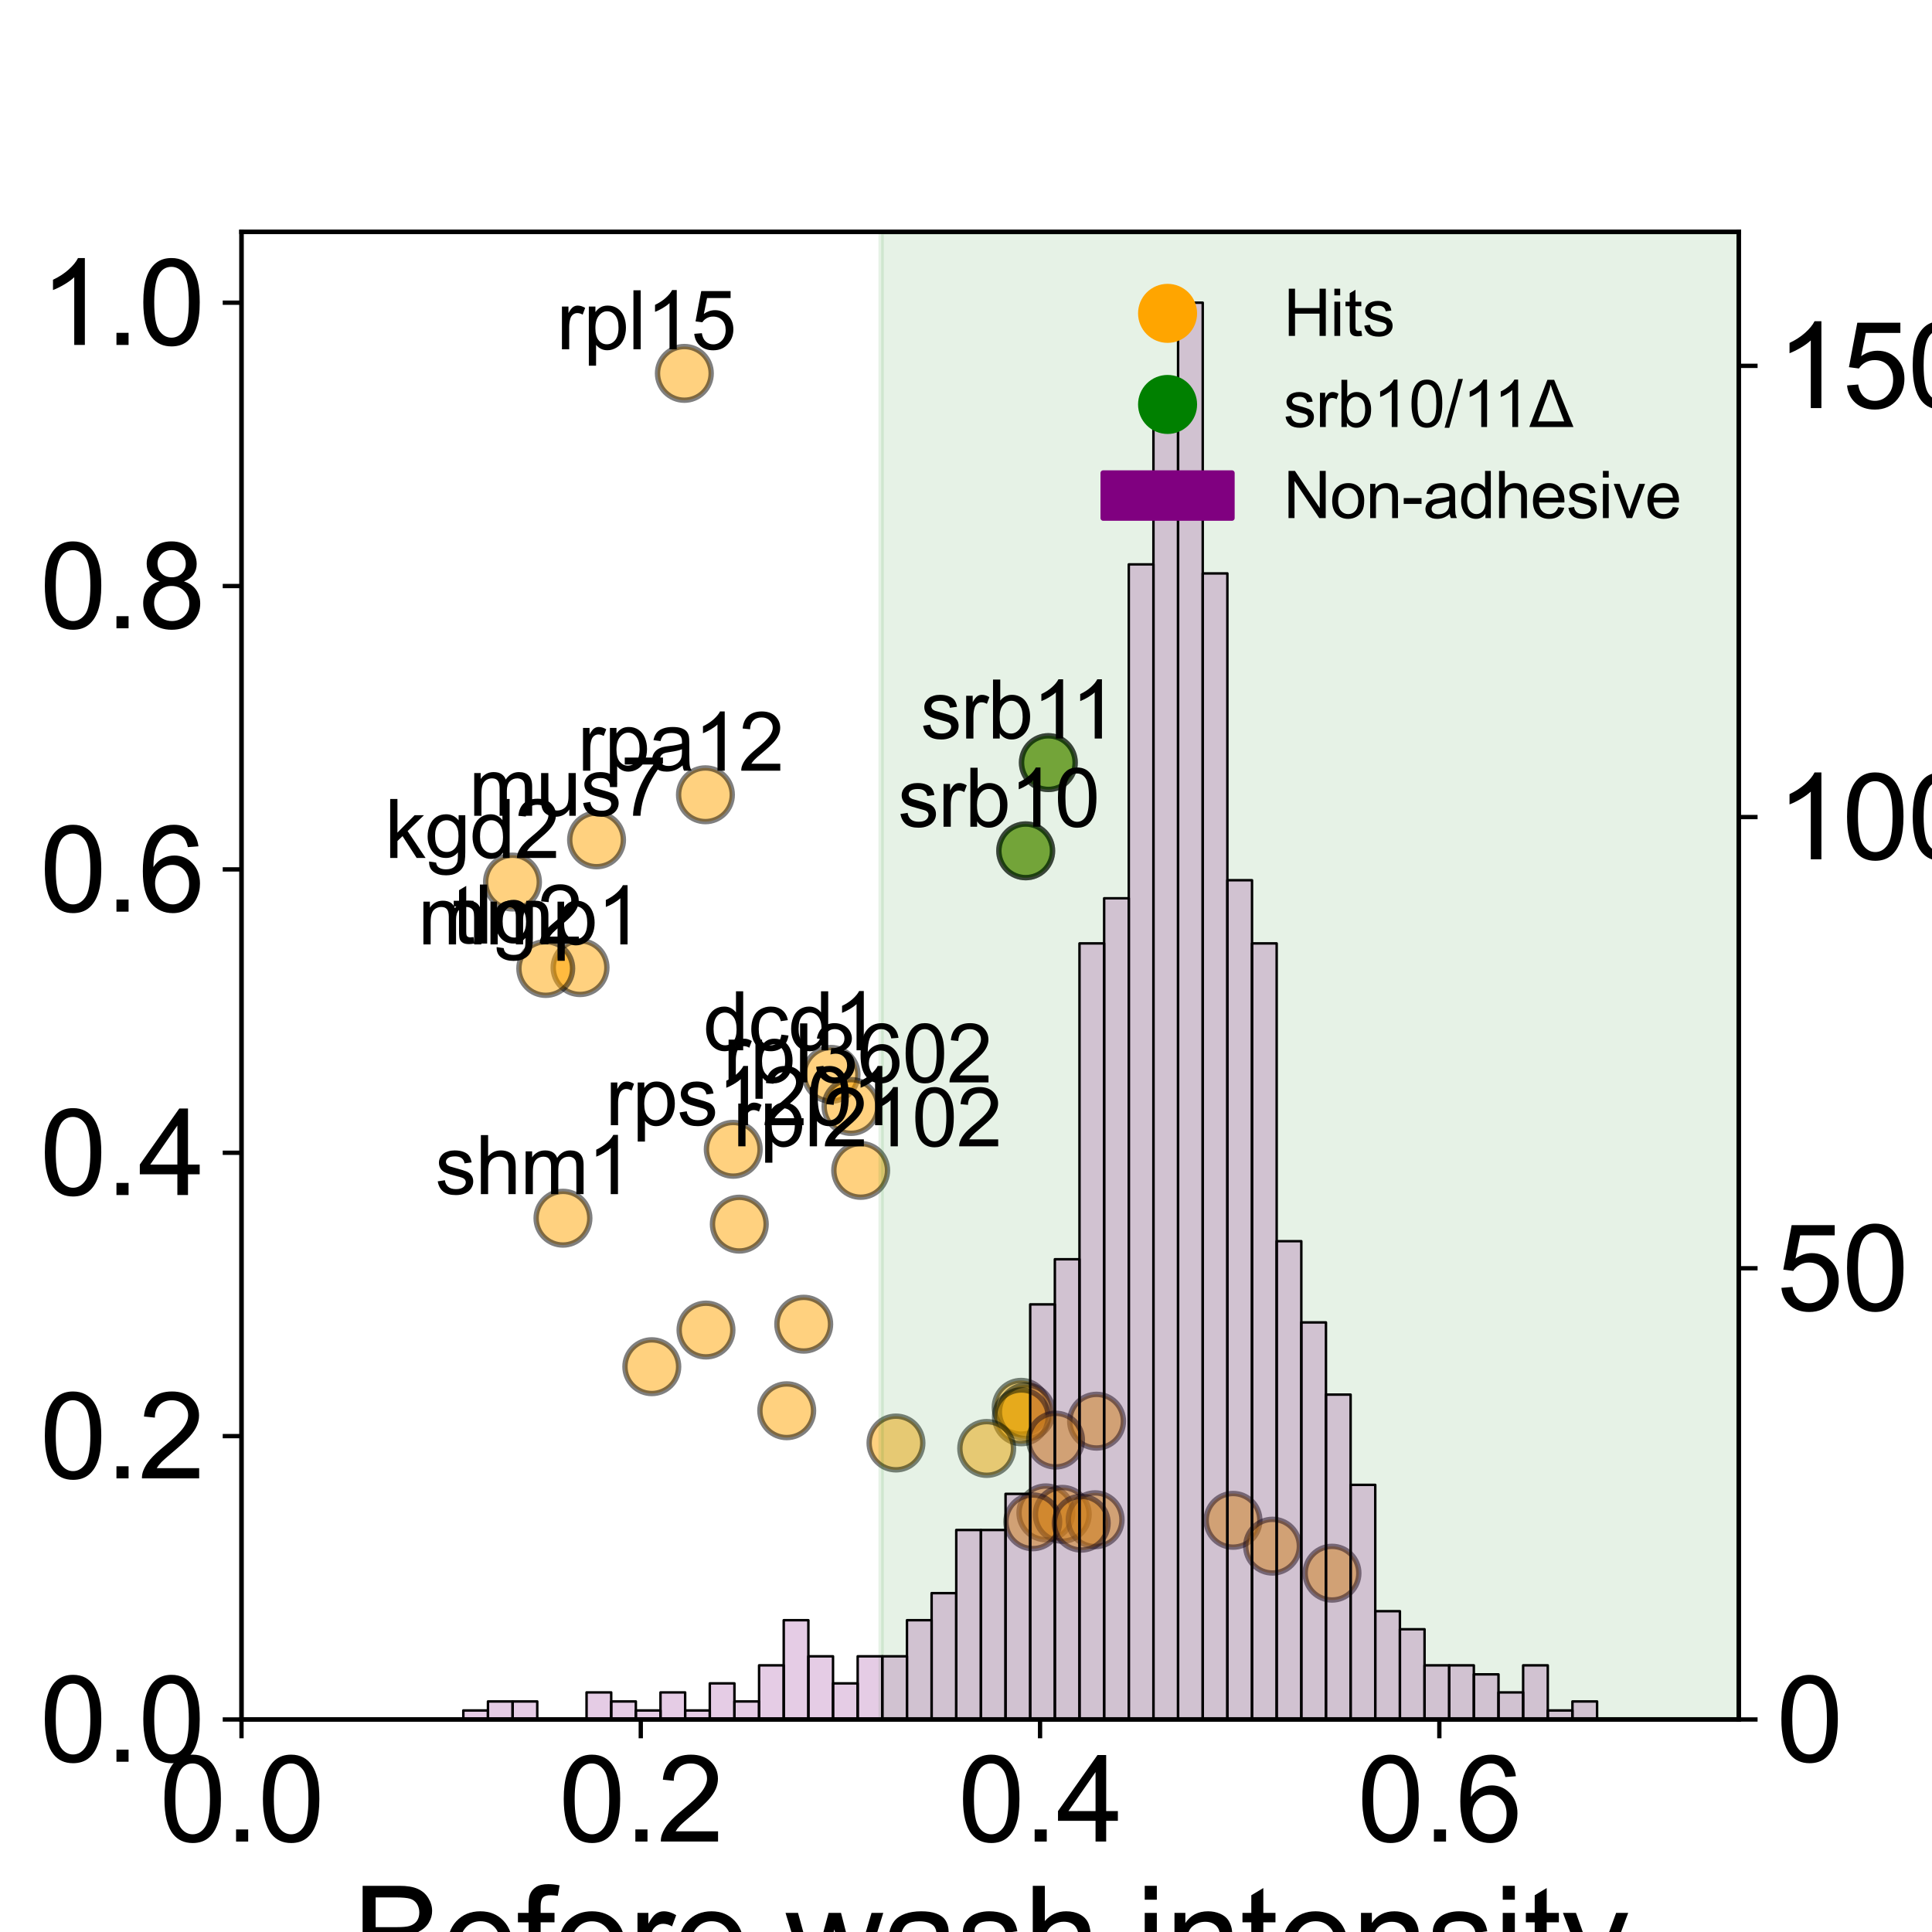 <?xml version="1.0" encoding="utf-8" standalone="no"?>
<!DOCTYPE svg PUBLIC "-//W3C//DTD SVG 1.1//EN"
  "http://www.w3.org/Graphics/SVG/1.1/DTD/svg11.dtd">
<svg xmlns:xlink="http://www.w3.org/1999/xlink" width="360pt" height="360pt" viewBox="0 0 360 360" xmlns="http://www.w3.org/2000/svg" version="1.1">
 <defs>
  <style type="text/css">*{stroke-linejoin: round; stroke-linecap: butt}</style>
 </defs>
 <g id="figure_1">
  <g id="patch_1">
   <path d="M 0 360 
L 360 360 
L 360 0 
L 0 0 
z
" style="fill: #ffffff"/>
  </g>
  <g id="axes_1">
   <g id="patch_2">
    <path d="M 45 320.4 
L 324 320.4 
L 324 43.2 
L 45 43.2 
z
" style="fill: #ffffff"/>
   </g>
   <g id="PathCollection_1">
    <defs>
     <path id="m31c34f9144" d="M 0 5 
C 1.326 5 2.598 4.473 3.536 3.536 
C 4.473 2.598 5 1.326 5 0 
C 5 -1.326 4.473 -2.598 3.536 -3.536 
C 2.598 -4.473 1.326 -5 0 -5 
C -1.326 -5 -2.598 -4.473 -3.536 -3.536 
C -4.473 -2.598 -5 -1.326 -5 0 
C -5 1.326 -4.473 2.598 -3.536 3.536 
C -2.598 4.473 -1.326 5 0 5 
z
" style="stroke: #000000; stroke-opacity: 0.5"/>
    </defs>
    <g clip-path="url(#p4da347af76)">
     <use xlink:href="#m31c34f9144" x="127.52" y="69.574" style="fill: #ffa500; fill-opacity: 0.5; stroke: #000000; stroke-opacity: 0.5"/>
     <use xlink:href="#m31c34f9144" x="131.446" y="148.094" style="fill: #ffa500; fill-opacity: 0.5; stroke: #000000; stroke-opacity: 0.5"/>
     <use xlink:href="#m31c34f9144" x="111.159" y="156.499" style="fill: #ffa500; fill-opacity: 0.5; stroke: #000000; stroke-opacity: 0.5"/>
     <use xlink:href="#m31c34f9144" x="95.494" y="164.359" style="fill: #ffa500; fill-opacity: 0.5; stroke: #000000; stroke-opacity: 0.5"/>
     <use xlink:href="#m31c34f9144" x="108.083" y="180.304" style="fill: #ffa500; fill-opacity: 0.5; stroke: #000000; stroke-opacity: 0.5"/>
     <use xlink:href="#m31c34f9144" x="101.692" y="180.464" style="fill: #ffa500; fill-opacity: 0.5; stroke: #000000; stroke-opacity: 0.5"/>
     <use xlink:href="#m31c34f9144" x="154.857" y="200.193" style="fill: #ffa500; fill-opacity: 0.5; stroke: #000000; stroke-opacity: 0.5"/>
     <use xlink:href="#m31c34f9144" x="158.569" y="206.176" style="fill: #ffa500; fill-opacity: 0.5; stroke: #000000; stroke-opacity: 0.5"/>
     <use xlink:href="#m31c34f9144" x="136.63" y="214.155" style="fill: #ffa500; fill-opacity: 0.5; stroke: #000000; stroke-opacity: 0.5"/>
     <use xlink:href="#m31c34f9144" x="160.374" y="218.086" style="fill: #ffa500; fill-opacity: 0.5; stroke: #000000; stroke-opacity: 0.5"/>
     <use xlink:href="#m31c34f9144" x="104.899" y="226.994" style="fill: #ffa500; fill-opacity: 0.5; stroke: #000000; stroke-opacity: 0.5"/>
     <use xlink:href="#m31c34f9144" x="137.759" y="228.103" style="fill: #ffa500; fill-opacity: 0.5; stroke: #000000; stroke-opacity: 0.5"/>
     <use xlink:href="#m31c34f9144" x="149.761" y="246.745" style="fill: #ffa500; fill-opacity: 0.5; stroke: #000000; stroke-opacity: 0.5"/>
     <use xlink:href="#m31c34f9144" x="131.551" y="247.835" style="fill: #ffa500; fill-opacity: 0.5; stroke: #000000; stroke-opacity: 0.5"/>
     <use xlink:href="#m31c34f9144" x="121.453" y="254.664" style="fill: #ffa500; fill-opacity: 0.5; stroke: #000000; stroke-opacity: 0.5"/>
     <use xlink:href="#m31c34f9144" x="190.278" y="262.231" style="fill: #ffa500; fill-opacity: 0.5; stroke: #000000; stroke-opacity: 0.5"/>
     <use xlink:href="#m31c34f9144" x="146.594" y="262.871" style="fill: #ffa500; fill-opacity: 0.5; stroke: #000000; stroke-opacity: 0.5"/>
     <use xlink:href="#m31c34f9144" x="191.227" y="263.082" style="fill: #ffa500; fill-opacity: 0.5; stroke: #000000; stroke-opacity: 0.5"/>
     <use xlink:href="#m31c34f9144" x="190.32" y="264" style="fill: #ffa500; fill-opacity: 0.5; stroke: #000000; stroke-opacity: 0.5"/>
     <use xlink:href="#m31c34f9144" x="204.331" y="264.816" style="fill: #ffa500; fill-opacity: 0.5; stroke: #000000; stroke-opacity: 0.5"/>
     <use xlink:href="#m31c34f9144" x="196.683" y="268.343" style="fill: #ffa500; fill-opacity: 0.5; stroke: #000000; stroke-opacity: 0.5"/>
     <use xlink:href="#m31c34f9144" x="166.951" y="268.883" style="fill: #ffa500; fill-opacity: 0.5; stroke: #000000; stroke-opacity: 0.5"/>
     <use xlink:href="#m31c34f9144" x="183.856" y="269.9" style="fill: #ffa500; fill-opacity: 0.5; stroke: #000000; stroke-opacity: 0.5"/>
     <use xlink:href="#m31c34f9144" x="194.881" y="281.899" style="fill: #ffa500; fill-opacity: 0.5; stroke: #000000; stroke-opacity: 0.5"/>
     <use xlink:href="#m31c34f9144" x="197.939" y="282.174" style="fill: #ffa500; fill-opacity: 0.5; stroke: #000000; stroke-opacity: 0.5"/>
     <use xlink:href="#m31c34f9144" x="204.064" y="283.18" style="fill: #ffa500; fill-opacity: 0.5; stroke: #000000; stroke-opacity: 0.5"/>
     <use xlink:href="#m31c34f9144" x="229.753" y="283.291" style="fill: #ffa500; fill-opacity: 0.5; stroke: #000000; stroke-opacity: 0.5"/>
     <use xlink:href="#m31c34f9144" x="192.445" y="283.566" style="fill: #ffa500; fill-opacity: 0.5; stroke: #000000; stroke-opacity: 0.5"/>
     <use xlink:href="#m31c34f9144" x="201.471" y="283.823" style="fill: #ffa500; fill-opacity: 0.5; stroke: #000000; stroke-opacity: 0.5"/>
     <use xlink:href="#m31c34f9144" x="237.122" y="288.107" style="fill: #ffa500; fill-opacity: 0.5; stroke: #000000; stroke-opacity: 0.5"/>
     <use xlink:href="#m31c34f9144" x="248.197" y="293.139" style="fill: #ffa500; fill-opacity: 0.5; stroke: #000000; stroke-opacity: 0.5"/>
     <use xlink:href="#m31c34f9144" x="191.124" y="158.54" style="fill: #ffa500; fill-opacity: 0.5; stroke: #000000; stroke-opacity: 0.5"/>
     <use xlink:href="#m31c34f9144" x="195.343" y="142.102" style="fill: #ffa500; fill-opacity: 0.5; stroke: #000000; stroke-opacity: 0.5"/>
    </g>
   </g>
   <g id="PathCollection_2">
    <defs>
     <path id="mb8e7d8e950" d="M 0 5 
C 1.326 5 2.598 4.473 3.536 3.536 
C 4.473 2.598 5 1.326 5 0 
C 5 -1.326 4.473 -2.598 3.536 -3.536 
C 2.598 -4.473 1.326 -5 0 -5 
C -1.326 -5 -2.598 -4.473 -3.536 -3.536 
C -4.473 -2.598 -5 -1.326 -5 0 
C -5 1.326 -4.473 2.598 -3.536 3.536 
C -2.598 4.473 -1.326 5 0 5 
z
" style="stroke: #000000; stroke-opacity: 0.5"/>
    </defs>
    <g clip-path="url(#p4da347af76)">
     <use xlink:href="#mb8e7d8e950" x="191.124" y="158.54" style="fill: #008000; fill-opacity: 0.5; stroke: #000000; stroke-opacity: 0.5"/>
    </g>
   </g>
   <g id="PathCollection_3">
    <g clip-path="url(#p4da347af76)">
     <use xlink:href="#mb8e7d8e950" x="195.343" y="142.102" style="fill: #008000; fill-opacity: 0.5; stroke: #000000; stroke-opacity: 0.5"/>
    </g>
   </g>
   <g id="patch_3">
    <path d="M 164.187 320.4 
L 164.187 43.2 
L 324 43.2 
L 324 320.4 
z
" clip-path="url(#p4da347af76)" style="fill: #008000; opacity: 0.1; stroke: #008000; stroke-linejoin: miter"/>
   </g>
   <g id="matplotlib.axis_1">
    <g id="xtick_1">
     <g id="line2d_1">
      <defs>
       <path id="m080b70a876" d="M 0 0 
L 0 3.5 
" style="stroke: #000000; stroke-width: 0.8"/>
      </defs>
      <g>
       <use xlink:href="#m080b70a876" x="45" y="320.4" style="stroke: #000000; stroke-width: 0.8"/>
      </g>
     </g>
     <g id="text_1">
      <!-- 0.0 -->
      <g transform="translate(29.71 343.147) scale(0.22 -0.22)">
       <defs>
        <path id="ArialMT-30" d="M 266 2259 
Q 266 3072 433 3567 
Q 600 4063 929 4331 
Q 1259 4600 1759 4600 
Q 2128 4600 2406 4451 
Q 2684 4303 2865 4023 
Q 3047 3744 3150 3342 
Q 3253 2941 3253 2259 
Q 3253 1453 3087 958 
Q 2922 463 2592 192 
Q 2263 -78 1759 -78 
Q 1097 -78 719 397 
Q 266 969 266 2259 
z
M 844 2259 
Q 844 1131 1108 757 
Q 1372 384 1759 384 
Q 2147 384 2411 759 
Q 2675 1134 2675 2259 
Q 2675 3391 2411 3762 
Q 2147 4134 1753 4134 
Q 1366 4134 1134 3806 
Q 844 3388 844 2259 
z
" transform="scale(0.016)"/>
        <path id="ArialMT-2e" d="M 581 0 
L 581 641 
L 1222 641 
L 1222 0 
L 581 0 
z
" transform="scale(0.016)"/>
       </defs>
       <use xlink:href="#ArialMT-30"/>
       <use xlink:href="#ArialMT-2e" x="55.615"/>
       <use xlink:href="#ArialMT-30" x="83.398"/>
      </g>
     </g>
    </g>
    <g id="xtick_2">
     <g id="line2d_2">
      <g>
       <use xlink:href="#m080b70a876" x="119.4" y="320.4" style="stroke: #000000; stroke-width: 0.8"/>
      </g>
     </g>
     <g id="text_2">
      <!-- 0.2 -->
      <g transform="translate(104.11 343.147) scale(0.22 -0.22)">
       <defs>
        <path id="ArialMT-32" d="M 3222 541 
L 3222 0 
L 194 0 
Q 188 203 259 391 
Q 375 700 629 1000 
Q 884 1300 1366 1694 
Q 2113 2306 2375 2664 
Q 2638 3022 2638 3341 
Q 2638 3675 2398 3904 
Q 2159 4134 1775 4134 
Q 1369 4134 1125 3890 
Q 881 3647 878 3216 
L 300 3275 
Q 359 3922 746 4261 
Q 1134 4600 1788 4600 
Q 2447 4600 2831 4234 
Q 3216 3869 3216 3328 
Q 3216 3053 3103 2787 
Q 2991 2522 2730 2228 
Q 2469 1934 1863 1422 
Q 1356 997 1212 845 
Q 1069 694 975 541 
L 3222 541 
z
" transform="scale(0.016)"/>
       </defs>
       <use xlink:href="#ArialMT-30"/>
       <use xlink:href="#ArialMT-2e" x="55.615"/>
       <use xlink:href="#ArialMT-32" x="83.398"/>
      </g>
     </g>
    </g>
    <g id="xtick_3">
     <g id="line2d_3">
      <g>
       <use xlink:href="#m080b70a876" x="193.8" y="320.4" style="stroke: #000000; stroke-width: 0.8"/>
      </g>
     </g>
     <g id="text_3">
      <!-- 0.4 -->
      <g transform="translate(178.51 343.147) scale(0.22 -0.22)">
       <defs>
        <path id="ArialMT-34" d="M 2069 0 
L 2069 1097 
L 81 1097 
L 81 1613 
L 2172 4581 
L 2631 4581 
L 2631 1613 
L 3250 1613 
L 3250 1097 
L 2631 1097 
L 2631 0 
L 2069 0 
z
M 2069 1613 
L 2069 3678 
L 634 1613 
L 2069 1613 
z
" transform="scale(0.016)"/>
       </defs>
       <use xlink:href="#ArialMT-30"/>
       <use xlink:href="#ArialMT-2e" x="55.615"/>
       <use xlink:href="#ArialMT-34" x="83.398"/>
      </g>
     </g>
    </g>
    <g id="xtick_4">
     <g id="line2d_4">
      <g>
       <use xlink:href="#m080b70a876" x="268.2" y="320.4" style="stroke: #000000; stroke-width: 0.8"/>
      </g>
     </g>
     <g id="text_4">
      <!-- 0.6 -->
      <g transform="translate(252.91 343.147) scale(0.22 -0.22)">
       <defs>
        <path id="ArialMT-36" d="M 3184 3459 
L 2625 3416 
Q 2550 3747 2413 3897 
Q 2184 4138 1850 4138 
Q 1581 4138 1378 3988 
Q 1113 3794 959 3422 
Q 806 3050 800 2363 
Q 1003 2672 1297 2822 
Q 1591 2972 1913 2972 
Q 2475 2972 2870 2558 
Q 3266 2144 3266 1488 
Q 3266 1056 3080 686 
Q 2894 316 2569 119 
Q 2244 -78 1831 -78 
Q 1128 -78 684 439 
Q 241 956 241 2144 
Q 241 3472 731 4075 
Q 1159 4600 1884 4600 
Q 2425 4600 2770 4297 
Q 3116 3994 3184 3459 
z
M 888 1484 
Q 888 1194 1011 928 
Q 1134 663 1356 523 
Q 1578 384 1822 384 
Q 2178 384 2434 671 
Q 2691 959 2691 1453 
Q 2691 1928 2437 2201 
Q 2184 2475 1800 2475 
Q 1419 2475 1153 2201 
Q 888 1928 888 1484 
z
" transform="scale(0.016)"/>
       </defs>
       <use xlink:href="#ArialMT-30"/>
       <use xlink:href="#ArialMT-2e" x="55.615"/>
       <use xlink:href="#ArialMT-36" x="83.398"/>
      </g>
     </g>
    </g>
    <g id="text_5">
     <!-- Before wash intensity -->
     <g transform="translate(65.695 369.719) scale(0.25 -0.25)">
      <defs>
       <path id="ArialMT-42" d="M 469 0 
L 469 4581 
L 2188 4581 
Q 2713 4581 3030 4442 
Q 3347 4303 3526 4014 
Q 3706 3725 3706 3409 
Q 3706 3116 3547 2856 
Q 3388 2597 3066 2438 
Q 3481 2316 3704 2022 
Q 3928 1728 3928 1328 
Q 3928 1006 3792 729 
Q 3656 453 3456 303 
Q 3256 153 2954 76 
Q 2653 0 2216 0 
L 469 0 
z
M 1075 2656 
L 2066 2656 
Q 2469 2656 2644 2709 
Q 2875 2778 2992 2937 
Q 3109 3097 3109 3338 
Q 3109 3566 3000 3739 
Q 2891 3913 2687 3977 
Q 2484 4041 1991 4041 
L 1075 4041 
L 1075 2656 
z
M 1075 541 
L 2216 541 
Q 2509 541 2628 563 
Q 2838 600 2978 687 
Q 3119 775 3209 942 
Q 3300 1109 3300 1328 
Q 3300 1584 3169 1773 
Q 3038 1963 2805 2039 
Q 2572 2116 2134 2116 
L 1075 2116 
L 1075 541 
z
" transform="scale(0.016)"/>
       <path id="ArialMT-65" d="M 2694 1069 
L 3275 997 
Q 3138 488 2766 206 
Q 2394 -75 1816 -75 
Q 1088 -75 661 373 
Q 234 822 234 1631 
Q 234 2469 665 2931 
Q 1097 3394 1784 3394 
Q 2450 3394 2872 2941 
Q 3294 2488 3294 1666 
Q 3294 1616 3291 1516 
L 816 1516 
Q 847 969 1125 678 
Q 1403 388 1819 388 
Q 2128 388 2347 550 
Q 2566 713 2694 1069 
z
M 847 1978 
L 2700 1978 
Q 2663 2397 2488 2606 
Q 2219 2931 1791 2931 
Q 1403 2931 1139 2672 
Q 875 2413 847 1978 
z
" transform="scale(0.016)"/>
       <path id="ArialMT-66" d="M 556 0 
L 556 2881 
L 59 2881 
L 59 3319 
L 556 3319 
L 556 3672 
Q 556 4006 616 4169 
Q 697 4388 901 4523 
Q 1106 4659 1475 4659 
Q 1713 4659 2000 4603 
L 1916 4113 
Q 1741 4144 1584 4144 
Q 1328 4144 1222 4034 
Q 1116 3925 1116 3625 
L 1116 3319 
L 1763 3319 
L 1763 2881 
L 1116 2881 
L 1116 0 
L 556 0 
z
" transform="scale(0.016)"/>
       <path id="ArialMT-6f" d="M 213 1659 
Q 213 2581 725 3025 
Q 1153 3394 1769 3394 
Q 2453 3394 2887 2945 
Q 3322 2497 3322 1706 
Q 3322 1066 3130 698 
Q 2938 331 2570 128 
Q 2203 -75 1769 -75 
Q 1072 -75 642 372 
Q 213 819 213 1659 
z
M 791 1659 
Q 791 1022 1069 705 
Q 1347 388 1769 388 
Q 2188 388 2466 706 
Q 2744 1025 2744 1678 
Q 2744 2294 2464 2611 
Q 2184 2928 1769 2928 
Q 1347 2928 1069 2612 
Q 791 2297 791 1659 
z
" transform="scale(0.016)"/>
       <path id="ArialMT-72" d="M 416 0 
L 416 3319 
L 922 3319 
L 922 2816 
Q 1116 3169 1280 3281 
Q 1444 3394 1641 3394 
Q 1925 3394 2219 3213 
L 2025 2691 
Q 1819 2813 1613 2813 
Q 1428 2813 1281 2702 
Q 1134 2591 1072 2394 
Q 978 2094 978 1738 
L 978 0 
L 416 0 
z
" transform="scale(0.016)"/>
       <path id="ArialMT-20" transform="scale(0.016)"/>
       <path id="ArialMT-77" d="M 1034 0 
L 19 3319 
L 600 3319 
L 1128 1403 
L 1325 691 
Q 1338 744 1497 1375 
L 2025 3319 
L 2603 3319 
L 3100 1394 
L 3266 759 
L 3456 1400 
L 4025 3319 
L 4572 3319 
L 3534 0 
L 2950 0 
L 2422 1988 
L 2294 2553 
L 1622 0 
L 1034 0 
z
" transform="scale(0.016)"/>
       <path id="ArialMT-61" d="M 2588 409 
Q 2275 144 1986 34 
Q 1697 -75 1366 -75 
Q 819 -75 525 192 
Q 231 459 231 875 
Q 231 1119 342 1320 
Q 453 1522 633 1644 
Q 813 1766 1038 1828 
Q 1203 1872 1538 1913 
Q 2219 1994 2541 2106 
Q 2544 2222 2544 2253 
Q 2544 2597 2384 2738 
Q 2169 2928 1744 2928 
Q 1347 2928 1158 2789 
Q 969 2650 878 2297 
L 328 2372 
Q 403 2725 575 2942 
Q 747 3159 1072 3276 
Q 1397 3394 1825 3394 
Q 2250 3394 2515 3294 
Q 2781 3194 2906 3042 
Q 3031 2891 3081 2659 
Q 3109 2516 3109 2141 
L 3109 1391 
Q 3109 606 3145 398 
Q 3181 191 3288 0 
L 2700 0 
Q 2613 175 2588 409 
z
M 2541 1666 
Q 2234 1541 1622 1453 
Q 1275 1403 1131 1340 
Q 988 1278 909 1158 
Q 831 1038 831 891 
Q 831 666 1001 516 
Q 1172 366 1500 366 
Q 1825 366 2078 508 
Q 2331 650 2450 897 
Q 2541 1088 2541 1459 
L 2541 1666 
z
" transform="scale(0.016)"/>
       <path id="ArialMT-73" d="M 197 991 
L 753 1078 
Q 800 744 1014 566 
Q 1228 388 1613 388 
Q 2000 388 2187 545 
Q 2375 703 2375 916 
Q 2375 1106 2209 1216 
Q 2094 1291 1634 1406 
Q 1016 1563 777 1677 
Q 538 1791 414 1992 
Q 291 2194 291 2438 
Q 291 2659 392 2848 
Q 494 3038 669 3163 
Q 800 3259 1026 3326 
Q 1253 3394 1513 3394 
Q 1903 3394 2198 3281 
Q 2494 3169 2634 2976 
Q 2775 2784 2828 2463 
L 2278 2388 
Q 2241 2644 2061 2787 
Q 1881 2931 1553 2931 
Q 1166 2931 1000 2803 
Q 834 2675 834 2503 
Q 834 2394 903 2306 
Q 972 2216 1119 2156 
Q 1203 2125 1616 2013 
Q 2213 1853 2448 1751 
Q 2684 1650 2818 1456 
Q 2953 1263 2953 975 
Q 2953 694 2789 445 
Q 2625 197 2315 61 
Q 2006 -75 1616 -75 
Q 969 -75 630 194 
Q 291 463 197 991 
z
" transform="scale(0.016)"/>
       <path id="ArialMT-68" d="M 422 0 
L 422 4581 
L 984 4581 
L 984 2938 
Q 1378 3394 1978 3394 
Q 2347 3394 2619 3248 
Q 2891 3103 3008 2847 
Q 3125 2591 3125 2103 
L 3125 0 
L 2563 0 
L 2563 2103 
Q 2563 2525 2380 2717 
Q 2197 2909 1863 2909 
Q 1613 2909 1392 2779 
Q 1172 2650 1078 2428 
Q 984 2206 984 1816 
L 984 0 
L 422 0 
z
" transform="scale(0.016)"/>
       <path id="ArialMT-69" d="M 425 3934 
L 425 4581 
L 988 4581 
L 988 3934 
L 425 3934 
z
M 425 0 
L 425 3319 
L 988 3319 
L 988 0 
L 425 0 
z
" transform="scale(0.016)"/>
       <path id="ArialMT-6e" d="M 422 0 
L 422 3319 
L 928 3319 
L 928 2847 
Q 1294 3394 1984 3394 
Q 2284 3394 2536 3286 
Q 2788 3178 2913 3003 
Q 3038 2828 3088 2588 
Q 3119 2431 3119 2041 
L 3119 0 
L 2556 0 
L 2556 2019 
Q 2556 2363 2490 2533 
Q 2425 2703 2258 2804 
Q 2091 2906 1866 2906 
Q 1506 2906 1245 2678 
Q 984 2450 984 1813 
L 984 0 
L 422 0 
z
" transform="scale(0.016)"/>
       <path id="ArialMT-74" d="M 1650 503 
L 1731 6 
Q 1494 -44 1306 -44 
Q 1000 -44 831 53 
Q 663 150 594 308 
Q 525 466 525 972 
L 525 2881 
L 113 2881 
L 113 3319 
L 525 3319 
L 525 4141 
L 1084 4478 
L 1084 3319 
L 1650 3319 
L 1650 2881 
L 1084 2881 
L 1084 941 
Q 1084 700 1114 631 
Q 1144 563 1211 522 
Q 1278 481 1403 481 
Q 1497 481 1650 503 
z
" transform="scale(0.016)"/>
       <path id="ArialMT-79" d="M 397 -1278 
L 334 -750 
Q 519 -800 656 -800 
Q 844 -800 956 -737 
Q 1069 -675 1141 -563 
Q 1194 -478 1313 -144 
Q 1328 -97 1363 -6 
L 103 3319 
L 709 3319 
L 1400 1397 
Q 1534 1031 1641 628 
Q 1738 1016 1872 1384 
L 2581 3319 
L 3144 3319 
L 1881 -56 
Q 1678 -603 1566 -809 
Q 1416 -1088 1222 -1217 
Q 1028 -1347 759 -1347 
Q 597 -1347 397 -1278 
z
" transform="scale(0.016)"/>
      </defs>
      <use xlink:href="#ArialMT-42"/>
      <use xlink:href="#ArialMT-65" x="66.699"/>
      <use xlink:href="#ArialMT-66" x="122.314"/>
      <use xlink:href="#ArialMT-6f" x="150.098"/>
      <use xlink:href="#ArialMT-72" x="205.713"/>
      <use xlink:href="#ArialMT-65" x="239.014"/>
      <use xlink:href="#ArialMT-20" x="294.629"/>
      <use xlink:href="#ArialMT-77" x="322.412"/>
      <use xlink:href="#ArialMT-61" x="394.629"/>
      <use xlink:href="#ArialMT-73" x="450.244"/>
      <use xlink:href="#ArialMT-68" x="500.244"/>
      <use xlink:href="#ArialMT-20" x="555.859"/>
      <use xlink:href="#ArialMT-69" x="583.643"/>
      <use xlink:href="#ArialMT-6e" x="605.859"/>
      <use xlink:href="#ArialMT-74" x="661.475"/>
      <use xlink:href="#ArialMT-65" x="689.258"/>
      <use xlink:href="#ArialMT-6e" x="744.873"/>
      <use xlink:href="#ArialMT-73" x="800.488"/>
      <use xlink:href="#ArialMT-69" x="850.488"/>
      <use xlink:href="#ArialMT-74" x="872.705"/>
      <use xlink:href="#ArialMT-79" x="900.488"/>
     </g>
    </g>
   </g>
   <g id="matplotlib.axis_2">
    <g id="ytick_1">
     <g id="line2d_5">
      <defs>
       <path id="m8a38202f97" d="M 0 0 
L -3.5 0 
" style="stroke: #000000; stroke-width: 0.8"/>
      </defs>
      <g>
       <use xlink:href="#m8a38202f97" x="45" y="320.4" style="stroke: #000000; stroke-width: 0.8"/>
      </g>
     </g>
     <g id="text_6">
      <!-- 0.0 -->
      <g transform="translate(7.42 328.274) scale(0.22 -0.22)">
       <use xlink:href="#ArialMT-30"/>
       <use xlink:href="#ArialMT-2e" x="55.615"/>
       <use xlink:href="#ArialMT-30" x="83.398"/>
      </g>
     </g>
    </g>
    <g id="ytick_2">
     <g id="line2d_6">
      <g>
       <use xlink:href="#m8a38202f97" x="45" y="267.6" style="stroke: #000000; stroke-width: 0.8"/>
      </g>
     </g>
     <g id="text_7">
      <!-- 0.2 -->
      <g transform="translate(7.42 275.474) scale(0.22 -0.22)">
       <use xlink:href="#ArialMT-30"/>
       <use xlink:href="#ArialMT-2e" x="55.615"/>
       <use xlink:href="#ArialMT-32" x="83.398"/>
      </g>
     </g>
    </g>
    <g id="ytick_3">
     <g id="line2d_7">
      <g>
       <use xlink:href="#m8a38202f97" x="45" y="214.8" style="stroke: #000000; stroke-width: 0.8"/>
      </g>
     </g>
     <g id="text_8">
      <!-- 0.4 -->
      <g transform="translate(7.42 222.674) scale(0.22 -0.22)">
       <use xlink:href="#ArialMT-30"/>
       <use xlink:href="#ArialMT-2e" x="55.615"/>
       <use xlink:href="#ArialMT-34" x="83.398"/>
      </g>
     </g>
    </g>
    <g id="ytick_4">
     <g id="line2d_8">
      <g>
       <use xlink:href="#m8a38202f97" x="45" y="162" style="stroke: #000000; stroke-width: 0.8"/>
      </g>
     </g>
     <g id="text_9">
      <!-- 0.6 -->
      <g transform="translate(7.42 169.874) scale(0.22 -0.22)">
       <use xlink:href="#ArialMT-30"/>
       <use xlink:href="#ArialMT-2e" x="55.615"/>
       <use xlink:href="#ArialMT-36" x="83.398"/>
      </g>
     </g>
    </g>
    <g id="ytick_5">
     <g id="line2d_9">
      <g>
       <use xlink:href="#m8a38202f97" x="45" y="109.2" style="stroke: #000000; stroke-width: 0.8"/>
      </g>
     </g>
     <g id="text_10">
      <!-- 0.8 -->
      <g transform="translate(7.42 117.074) scale(0.22 -0.22)">
       <defs>
        <path id="ArialMT-38" d="M 1131 2484 
Q 781 2613 612 2850 
Q 444 3088 444 3419 
Q 444 3919 803 4259 
Q 1163 4600 1759 4600 
Q 2359 4600 2725 4251 
Q 3091 3903 3091 3403 
Q 3091 3084 2923 2848 
Q 2756 2613 2416 2484 
Q 2838 2347 3058 2040 
Q 3278 1734 3278 1309 
Q 3278 722 2862 322 
Q 2447 -78 1769 -78 
Q 1091 -78 675 323 
Q 259 725 259 1325 
Q 259 1772 486 2073 
Q 713 2375 1131 2484 
z
M 1019 3438 
Q 1019 3113 1228 2906 
Q 1438 2700 1772 2700 
Q 2097 2700 2305 2904 
Q 2513 3109 2513 3406 
Q 2513 3716 2298 3927 
Q 2084 4138 1766 4138 
Q 1444 4138 1231 3931 
Q 1019 3725 1019 3438 
z
M 838 1322 
Q 838 1081 952 856 
Q 1066 631 1291 507 
Q 1516 384 1775 384 
Q 2178 384 2440 643 
Q 2703 903 2703 1303 
Q 2703 1709 2433 1975 
Q 2163 2241 1756 2241 
Q 1359 2241 1098 1978 
Q 838 1716 838 1322 
z
" transform="scale(0.016)"/>
       </defs>
       <use xlink:href="#ArialMT-30"/>
       <use xlink:href="#ArialMT-2e" x="55.615"/>
       <use xlink:href="#ArialMT-38" x="83.398"/>
      </g>
     </g>
    </g>
    <g id="ytick_6">
     <g id="line2d_10">
      <g>
       <use xlink:href="#m8a38202f97" x="45" y="56.4" style="stroke: #000000; stroke-width: 0.8"/>
      </g>
     </g>
     <g id="text_11">
      <!-- 1.0 -->
      <g transform="translate(7.42 64.274) scale(0.22 -0.22)">
       <defs>
        <path id="ArialMT-31" d="M 2384 0 
L 1822 0 
L 1822 3584 
Q 1619 3391 1289 3197 
Q 959 3003 697 2906 
L 697 3450 
Q 1169 3672 1522 3987 
Q 1875 4303 2022 4600 
L 2384 4600 
L 2384 0 
z
" transform="scale(0.016)"/>
       </defs>
       <use xlink:href="#ArialMT-31"/>
       <use xlink:href="#ArialMT-2e" x="55.615"/>
       <use xlink:href="#ArialMT-30" x="83.398"/>
      </g>
     </g>
    </g>
    <g id="text_12">
     <!-- Adhesion ratio -->
     <g transform="translate(-1.549 261.708) rotate(-90) scale(0.25 -0.25)">
      <defs>
       <path id="ArialMT-41" d="M -9 0 
L 1750 4581 
L 2403 4581 
L 4278 0 
L 3588 0 
L 3053 1388 
L 1138 1388 
L 634 0 
L -9 0 
z
M 1313 1881 
L 2866 1881 
L 2388 3150 
Q 2169 3728 2063 4100 
Q 1975 3659 1816 3225 
L 1313 1881 
z
" transform="scale(0.016)"/>
       <path id="ArialMT-64" d="M 2575 0 
L 2575 419 
Q 2259 -75 1647 -75 
Q 1250 -75 917 144 
Q 584 363 401 755 
Q 219 1147 219 1656 
Q 219 2153 384 2558 
Q 550 2963 881 3178 
Q 1213 3394 1622 3394 
Q 1922 3394 2156 3267 
Q 2391 3141 2538 2938 
L 2538 4581 
L 3097 4581 
L 3097 0 
L 2575 0 
z
M 797 1656 
Q 797 1019 1065 703 
Q 1334 388 1700 388 
Q 2069 388 2326 689 
Q 2584 991 2584 1609 
Q 2584 2291 2321 2609 
Q 2059 2928 1675 2928 
Q 1300 2928 1048 2622 
Q 797 2316 797 1656 
z
" transform="scale(0.016)"/>
      </defs>
      <use xlink:href="#ArialMT-41"/>
      <use xlink:href="#ArialMT-64" x="66.699"/>
      <use xlink:href="#ArialMT-68" x="122.314"/>
      <use xlink:href="#ArialMT-65" x="177.93"/>
      <use xlink:href="#ArialMT-73" x="233.545"/>
      <use xlink:href="#ArialMT-69" x="283.545"/>
      <use xlink:href="#ArialMT-6f" x="305.762"/>
      <use xlink:href="#ArialMT-6e" x="361.377"/>
      <use xlink:href="#ArialMT-20" x="416.992"/>
      <use xlink:href="#ArialMT-72" x="444.775"/>
      <use xlink:href="#ArialMT-61" x="478.076"/>
      <use xlink:href="#ArialMT-74" x="533.691"/>
      <use xlink:href="#ArialMT-69" x="561.475"/>
      <use xlink:href="#ArialMT-6f" x="583.691"/>
     </g>
    </g>
   </g>
   <g id="patch_4">
    <path d="M 45 320.4 
L 45 43.2 
" style="fill: none; stroke: #000000; stroke-width: 0.8; stroke-linejoin: miter; stroke-linecap: square"/>
   </g>
   <g id="patch_5">
    <path d="M 324 320.4 
L 324 43.2 
" style="fill: none; stroke: #000000; stroke-width: 0.8; stroke-linejoin: miter; stroke-linecap: square"/>
   </g>
   <g id="patch_6">
    <path d="M 45 320.4 
L 324 320.4 
" style="fill: none; stroke: #000000; stroke-width: 0.8; stroke-linejoin: miter; stroke-linecap: square"/>
   </g>
   <g id="patch_7">
    <path d="M 45 43.2 
L 324 43.2 
" style="fill: none; stroke: #000000; stroke-width: 0.8; stroke-linejoin: miter; stroke-linecap: square"/>
   </g>
   <g id="text_13">
    <!-- rpl15 -->
    <g transform="translate(103.712 65.086) scale(0.15 -0.15)">
     <defs>
      <path id="ArialMT-70" d="M 422 -1272 
L 422 3319 
L 934 3319 
L 934 2888 
Q 1116 3141 1344 3267 
Q 1572 3394 1897 3394 
Q 2322 3394 2647 3175 
Q 2972 2956 3137 2557 
Q 3303 2159 3303 1684 
Q 3303 1175 3120 767 
Q 2938 359 2589 142 
Q 2241 -75 1856 -75 
Q 1575 -75 1351 44 
Q 1128 163 984 344 
L 984 -1272 
L 422 -1272 
z
M 931 1641 
Q 931 1000 1190 694 
Q 1450 388 1819 388 
Q 2194 388 2461 705 
Q 2728 1022 2728 1688 
Q 2728 2322 2467 2637 
Q 2206 2953 1844 2953 
Q 1484 2953 1207 2617 
Q 931 2281 931 1641 
z
" transform="scale(0.016)"/>
      <path id="ArialMT-6c" d="M 409 0 
L 409 4581 
L 972 4581 
L 972 0 
L 409 0 
z
" transform="scale(0.016)"/>
      <path id="ArialMT-35" d="M 266 1200 
L 856 1250 
Q 922 819 1161 601 
Q 1400 384 1738 384 
Q 2144 384 2425 690 
Q 2706 997 2706 1503 
Q 2706 1984 2436 2262 
Q 2166 2541 1728 2541 
Q 1456 2541 1237 2417 
Q 1019 2294 894 2097 
L 366 2166 
L 809 4519 
L 3088 4519 
L 3088 3981 
L 1259 3981 
L 1013 2750 
Q 1425 3038 1878 3038 
Q 2478 3038 2890 2622 
Q 3303 2206 3303 1553 
Q 3303 931 2941 478 
Q 2500 -78 1738 -78 
Q 1113 -78 717 272 
Q 322 622 266 1200 
z
" transform="scale(0.016)"/>
     </defs>
     <use xlink:href="#ArialMT-72"/>
     <use xlink:href="#ArialMT-70" x="33.301"/>
     <use xlink:href="#ArialMT-6c" x="88.916"/>
     <use xlink:href="#ArialMT-31" x="111.133"/>
     <use xlink:href="#ArialMT-35" x="166.748"/>
    </g>
   </g>
   <g id="text_14">
    <!-- rpa12 -->
    <g transform="translate(107.638 143.606) scale(0.15 -0.15)">
     <use xlink:href="#ArialMT-72"/>
     <use xlink:href="#ArialMT-70" x="33.301"/>
     <use xlink:href="#ArialMT-61" x="88.916"/>
     <use xlink:href="#ArialMT-31" x="144.531"/>
     <use xlink:href="#ArialMT-32" x="200.146"/>
    </g>
   </g>
   <g id="text_15">
    <!-- mus7 -->
    <g transform="translate(87.351 152.011) scale(0.15 -0.15)">
     <defs>
      <path id="ArialMT-6d" d="M 422 0 
L 422 3319 
L 925 3319 
L 925 2853 
Q 1081 3097 1340 3245 
Q 1600 3394 1931 3394 
Q 2300 3394 2536 3241 
Q 2772 3088 2869 2813 
Q 3263 3394 3894 3394 
Q 4388 3394 4653 3120 
Q 4919 2847 4919 2278 
L 4919 0 
L 4359 0 
L 4359 2091 
Q 4359 2428 4304 2576 
Q 4250 2725 4106 2815 
Q 3963 2906 3769 2906 
Q 3419 2906 3187 2673 
Q 2956 2441 2956 1928 
L 2956 0 
L 2394 0 
L 2394 2156 
Q 2394 2531 2256 2718 
Q 2119 2906 1806 2906 
Q 1569 2906 1367 2781 
Q 1166 2656 1075 2415 
Q 984 2175 984 1722 
L 984 0 
L 422 0 
z
" transform="scale(0.016)"/>
      <path id="ArialMT-75" d="M 2597 0 
L 2597 488 
Q 2209 -75 1544 -75 
Q 1250 -75 995 37 
Q 741 150 617 320 
Q 494 491 444 738 
Q 409 903 409 1263 
L 409 3319 
L 972 3319 
L 972 1478 
Q 972 1038 1006 884 
Q 1059 663 1231 536 
Q 1403 409 1656 409 
Q 1909 409 2131 539 
Q 2353 669 2445 892 
Q 2538 1116 2538 1541 
L 2538 3319 
L 3100 3319 
L 3100 0 
L 2597 0 
z
" transform="scale(0.016)"/>
      <path id="ArialMT-37" d="M 303 3981 
L 303 4522 
L 3269 4522 
L 3269 4084 
Q 2831 3619 2401 2847 
Q 1972 2075 1738 1259 
Q 1569 684 1522 0 
L 944 0 
Q 953 541 1156 1306 
Q 1359 2072 1739 2783 
Q 2119 3494 2547 3981 
L 303 3981 
z
" transform="scale(0.016)"/>
     </defs>
     <use xlink:href="#ArialMT-6d"/>
     <use xlink:href="#ArialMT-75" x="83.301"/>
     <use xlink:href="#ArialMT-73" x="138.916"/>
     <use xlink:href="#ArialMT-37" x="188.916"/>
    </g>
   </g>
   <g id="text_16">
    <!-- kgd2 -->
    <g transform="translate(71.686 159.871) scale(0.15 -0.15)">
     <defs>
      <path id="ArialMT-6b" d="M 425 0 
L 425 4581 
L 988 4581 
L 988 1969 
L 2319 3319 
L 3047 3319 
L 1778 2088 
L 3175 0 
L 2481 0 
L 1384 1697 
L 988 1316 
L 988 0 
L 425 0 
z
" transform="scale(0.016)"/>
      <path id="ArialMT-67" d="M 319 -275 
L 866 -356 
Q 900 -609 1056 -725 
Q 1266 -881 1628 -881 
Q 2019 -881 2231 -725 
Q 2444 -569 2519 -288 
Q 2563 -116 2559 434 
Q 2191 0 1641 0 
Q 956 0 581 494 
Q 206 988 206 1678 
Q 206 2153 378 2554 
Q 550 2956 876 3175 
Q 1203 3394 1644 3394 
Q 2231 3394 2613 2919 
L 2613 3319 
L 3131 3319 
L 3131 450 
Q 3131 -325 2973 -648 
Q 2816 -972 2473 -1159 
Q 2131 -1347 1631 -1347 
Q 1038 -1347 672 -1080 
Q 306 -813 319 -275 
z
M 784 1719 
Q 784 1066 1043 766 
Q 1303 466 1694 466 
Q 2081 466 2343 764 
Q 2606 1063 2606 1700 
Q 2606 2309 2336 2618 
Q 2066 2928 1684 2928 
Q 1309 2928 1046 2623 
Q 784 2319 784 1719 
z
" transform="scale(0.016)"/>
     </defs>
     <use xlink:href="#ArialMT-6b"/>
     <use xlink:href="#ArialMT-67" x="50"/>
     <use xlink:href="#ArialMT-64" x="105.615"/>
     <use xlink:href="#ArialMT-32" x="161.23"/>
    </g>
   </g>
   <g id="text_17">
    <!-- tlg2 -->
    <g transform="translate(84.275 175.816) scale(0.15 -0.15)">
     <use xlink:href="#ArialMT-74"/>
     <use xlink:href="#ArialMT-6c" x="27.783"/>
     <use xlink:href="#ArialMT-67" x="50"/>
     <use xlink:href="#ArialMT-32" x="105.615"/>
    </g>
   </g>
   <g id="text_18">
    <!-- mmp1 -->
    <g transform="translate(77.884 175.976) scale(0.15 -0.15)">
     <use xlink:href="#ArialMT-6d"/>
     <use xlink:href="#ArialMT-6d" x="83.301"/>
     <use xlink:href="#ArialMT-70" x="166.602"/>
     <use xlink:href="#ArialMT-31" x="222.217"/>
    </g>
   </g>
   <g id="text_19">
    <!-- dcd1 -->
    <g transform="translate(131.049 195.705) scale(0.15 -0.15)">
     <defs>
      <path id="ArialMT-63" d="M 2588 1216 
L 3141 1144 
Q 3050 572 2676 248 
Q 2303 -75 1759 -75 
Q 1078 -75 664 370 
Q 250 816 250 1647 
Q 250 2184 428 2587 
Q 606 2991 970 3192 
Q 1334 3394 1763 3394 
Q 2303 3394 2647 3120 
Q 2991 2847 3088 2344 
L 2541 2259 
Q 2463 2594 2264 2762 
Q 2066 2931 1784 2931 
Q 1359 2931 1093 2626 
Q 828 2322 828 1663 
Q 828 994 1084 691 
Q 1341 388 1753 388 
Q 2084 388 2306 591 
Q 2528 794 2588 1216 
z
" transform="scale(0.016)"/>
     </defs>
     <use xlink:href="#ArialMT-64"/>
     <use xlink:href="#ArialMT-63" x="55.615"/>
     <use xlink:href="#ArialMT-64" x="105.615"/>
     <use xlink:href="#ArialMT-31" x="161.23"/>
    </g>
   </g>
   <g id="text_20">
    <!-- rpl3602 -->
    <g transform="translate(134.761 201.688) scale(0.15 -0.15)">
     <defs>
      <path id="ArialMT-33" d="M 269 1209 
L 831 1284 
Q 928 806 1161 595 
Q 1394 384 1728 384 
Q 2125 384 2398 659 
Q 2672 934 2672 1341 
Q 2672 1728 2419 1979 
Q 2166 2231 1775 2231 
Q 1616 2231 1378 2169 
L 1441 2663 
Q 1497 2656 1531 2656 
Q 1891 2656 2178 2843 
Q 2466 3031 2466 3422 
Q 2466 3731 2256 3934 
Q 2047 4138 1716 4138 
Q 1388 4138 1169 3931 
Q 950 3725 888 3313 
L 325 3413 
Q 428 3978 793 4289 
Q 1159 4600 1703 4600 
Q 2078 4600 2393 4439 
Q 2709 4278 2876 4000 
Q 3044 3722 3044 3409 
Q 3044 3113 2884 2869 
Q 2725 2625 2413 2481 
Q 2819 2388 3044 2092 
Q 3269 1797 3269 1353 
Q 3269 753 2831 336 
Q 2394 -81 1725 -81 
Q 1122 -81 723 278 
Q 325 638 269 1209 
z
" transform="scale(0.016)"/>
     </defs>
     <use xlink:href="#ArialMT-72"/>
     <use xlink:href="#ArialMT-70" x="33.301"/>
     <use xlink:href="#ArialMT-6c" x="88.916"/>
     <use xlink:href="#ArialMT-33" x="111.133"/>
     <use xlink:href="#ArialMT-36" x="166.748"/>
     <use xlink:href="#ArialMT-30" x="222.363"/>
     <use xlink:href="#ArialMT-32" x="277.979"/>
    </g>
   </g>
   <g id="text_21">
    <!-- rps1201 -->
    <g transform="translate(112.822 209.667) scale(0.15 -0.15)">
     <use xlink:href="#ArialMT-72"/>
     <use xlink:href="#ArialMT-70" x="33.301"/>
     <use xlink:href="#ArialMT-73" x="88.916"/>
     <use xlink:href="#ArialMT-31" x="138.916"/>
     <use xlink:href="#ArialMT-32" x="194.531"/>
     <use xlink:href="#ArialMT-30" x="250.146"/>
     <use xlink:href="#ArialMT-31" x="305.762"/>
    </g>
   </g>
   <g id="text_22">
    <!-- rpl2102 -->
    <g transform="translate(136.566 213.598) scale(0.15 -0.15)">
     <use xlink:href="#ArialMT-72"/>
     <use xlink:href="#ArialMT-70" x="33.301"/>
     <use xlink:href="#ArialMT-6c" x="88.916"/>
     <use xlink:href="#ArialMT-32" x="111.133"/>
     <use xlink:href="#ArialMT-31" x="166.748"/>
     <use xlink:href="#ArialMT-30" x="222.363"/>
     <use xlink:href="#ArialMT-32" x="277.979"/>
    </g>
   </g>
   <g id="text_23">
    <!-- shm1 -->
    <g transform="translate(81.091 222.506) scale(0.15 -0.15)">
     <use xlink:href="#ArialMT-73"/>
     <use xlink:href="#ArialMT-68" x="50"/>
     <use xlink:href="#ArialMT-6d" x="105.615"/>
     <use xlink:href="#ArialMT-31" x="188.916"/>
    </g>
   </g>
   <g id="text_24">
    <!-- srb10 -->
    <g transform="translate(167.316 154.052) scale(0.15 -0.15)">
     <defs>
      <path id="ArialMT-62" d="M 941 0 
L 419 0 
L 419 4581 
L 981 4581 
L 981 2947 
Q 1338 3394 1891 3394 
Q 2197 3394 2470 3270 
Q 2744 3147 2920 2923 
Q 3097 2700 3197 2384 
Q 3297 2069 3297 1709 
Q 3297 856 2875 390 
Q 2453 -75 1863 -75 
Q 1275 -75 941 416 
L 941 0 
z
M 934 1684 
Q 934 1088 1097 822 
Q 1363 388 1816 388 
Q 2184 388 2453 708 
Q 2722 1028 2722 1663 
Q 2722 2313 2464 2622 
Q 2206 2931 1841 2931 
Q 1472 2931 1203 2611 
Q 934 2291 934 1684 
z
" transform="scale(0.016)"/>
     </defs>
     <use xlink:href="#ArialMT-73"/>
     <use xlink:href="#ArialMT-72" x="50"/>
     <use xlink:href="#ArialMT-62" x="83.301"/>
     <use xlink:href="#ArialMT-31" x="138.916"/>
     <use xlink:href="#ArialMT-30" x="194.531"/>
    </g>
   </g>
   <g id="text_25">
    <!-- srb11 -->
    <g transform="translate(171.535 137.614) scale(0.15 -0.15)">
     <use xlink:href="#ArialMT-73"/>
     <use xlink:href="#ArialMT-72" x="50"/>
     <use xlink:href="#ArialMT-62" x="83.301"/>
     <use xlink:href="#ArialMT-31" x="138.916"/>
     <use xlink:href="#ArialMT-31" x="187.156"/>
    </g>
   </g>
  </g>
  <g id="axes_2">
   <g id="patch_8">
    <path d="M 45 320.4 
L 49.593 320.4 
L 49.593 320.4 
L 45 320.4 
z
" clip-path="url(#p4da347af76)" style="fill: #800080; fill-opacity: 0.2; stroke: #000000; stroke-width: 0.459; stroke-linejoin: miter"/>
   </g>
   <g id="patch_9">
    <path d="M 49.593 320.4 
L 54.185 320.4 
L 54.185 320.4 
L 49.593 320.4 
z
" clip-path="url(#p4da347af76)" style="fill: #800080; fill-opacity: 0.2; stroke: #000000; stroke-width: 0.459; stroke-linejoin: miter"/>
   </g>
   <g id="patch_10">
    <path d="M 54.185 320.4 
L 58.778 320.4 
L 58.778 320.4 
L 54.185 320.4 
z
" clip-path="url(#p4da347af76)" style="fill: #800080; fill-opacity: 0.2; stroke: #000000; stroke-width: 0.459; stroke-linejoin: miter"/>
   </g>
   <g id="patch_11">
    <path d="M 58.778 320.4 
L 63.37 320.4 
L 63.37 320.4 
L 58.778 320.4 
z
" clip-path="url(#p4da347af76)" style="fill: #800080; fill-opacity: 0.2; stroke: #000000; stroke-width: 0.459; stroke-linejoin: miter"/>
   </g>
   <g id="patch_12">
    <path d="M 63.37 320.4 
L 67.963 320.4 
L 67.963 320.4 
L 63.37 320.4 
z
" clip-path="url(#p4da347af76)" style="fill: #800080; fill-opacity: 0.2; stroke: #000000; stroke-width: 0.459; stroke-linejoin: miter"/>
   </g>
   <g id="patch_13">
    <path d="M 67.963 320.4 
L 72.556 320.4 
L 72.556 320.4 
L 67.963 320.4 
z
" clip-path="url(#p4da347af76)" style="fill: #800080; fill-opacity: 0.2; stroke: #000000; stroke-width: 0.459; stroke-linejoin: miter"/>
   </g>
   <g id="patch_14">
    <path d="M 72.556 320.4 
L 77.148 320.4 
L 77.148 320.4 
L 72.556 320.4 
z
" clip-path="url(#p4da347af76)" style="fill: #800080; fill-opacity: 0.2; stroke: #000000; stroke-width: 0.459; stroke-linejoin: miter"/>
   </g>
   <g id="patch_15">
    <path d="M 77.148 320.4 
L 81.741 320.4 
L 81.741 320.4 
L 77.148 320.4 
z
" clip-path="url(#p4da347af76)" style="fill: #800080; fill-opacity: 0.2; stroke: #000000; stroke-width: 0.459; stroke-linejoin: miter"/>
   </g>
   <g id="patch_16">
    <path d="M 81.741 320.4 
L 86.333 320.4 
L 86.333 320.4 
L 81.741 320.4 
z
" clip-path="url(#p4da347af76)" style="fill: #800080; fill-opacity: 0.2; stroke: #000000; stroke-width: 0.459; stroke-linejoin: miter"/>
   </g>
   <g id="patch_17">
    <path d="M 86.333 320.4 
L 90.926 320.4 
L 90.926 318.718 
L 86.333 318.718 
z
" clip-path="url(#p4da347af76)" style="fill: #800080; fill-opacity: 0.2; stroke: #000000; stroke-width: 0.459; stroke-linejoin: miter"/>
   </g>
   <g id="patch_18">
    <path d="M 90.926 320.4 
L 95.519 320.4 
L 95.519 317.037 
L 90.926 317.037 
z
" clip-path="url(#p4da347af76)" style="fill: #800080; fill-opacity: 0.2; stroke: #000000; stroke-width: 0.459; stroke-linejoin: miter"/>
   </g>
   <g id="patch_19">
    <path d="M 95.519 320.4 
L 100.111 320.4 
L 100.111 317.037 
L 95.519 317.037 
z
" clip-path="url(#p4da347af76)" style="fill: #800080; fill-opacity: 0.2; stroke: #000000; stroke-width: 0.459; stroke-linejoin: miter"/>
   </g>
   <g id="patch_20">
    <path d="M 100.111 320.4 
L 104.704 320.4 
L 104.704 320.4 
L 100.111 320.4 
z
" clip-path="url(#p4da347af76)" style="fill: #800080; fill-opacity: 0.2; stroke: #000000; stroke-width: 0.459; stroke-linejoin: miter"/>
   </g>
   <g id="patch_21">
    <path d="M 104.704 320.4 
L 109.296 320.4 
L 109.296 320.4 
L 104.704 320.4 
z
" clip-path="url(#p4da347af76)" style="fill: #800080; fill-opacity: 0.2; stroke: #000000; stroke-width: 0.459; stroke-linejoin: miter"/>
   </g>
   <g id="patch_22">
    <path d="M 109.296 320.4 
L 113.889 320.4 
L 113.889 315.355 
L 109.296 315.355 
z
" clip-path="url(#p4da347af76)" style="fill: #800080; fill-opacity: 0.2; stroke: #000000; stroke-width: 0.459; stroke-linejoin: miter"/>
   </g>
   <g id="patch_23">
    <path d="M 113.889 320.4 
L 118.481 320.4 
L 118.481 317.037 
L 113.889 317.037 
z
" clip-path="url(#p4da347af76)" style="fill: #800080; fill-opacity: 0.2; stroke: #000000; stroke-width: 0.459; stroke-linejoin: miter"/>
   </g>
   <g id="patch_24">
    <path d="M 118.481 320.4 
L 123.074 320.4 
L 123.074 318.718 
L 118.481 318.718 
z
" clip-path="url(#p4da347af76)" style="fill: #800080; fill-opacity: 0.2; stroke: #000000; stroke-width: 0.459; stroke-linejoin: miter"/>
   </g>
   <g id="patch_25">
    <path d="M 123.074 320.4 
L 127.667 320.4 
L 127.667 315.355 
L 123.074 315.355 
z
" clip-path="url(#p4da347af76)" style="fill: #800080; fill-opacity: 0.2; stroke: #000000; stroke-width: 0.459; stroke-linejoin: miter"/>
   </g>
   <g id="patch_26">
    <path d="M 127.667 320.4 
L 132.259 320.4 
L 132.259 318.718 
L 127.667 318.718 
z
" clip-path="url(#p4da347af76)" style="fill: #800080; fill-opacity: 0.2; stroke: #000000; stroke-width: 0.459; stroke-linejoin: miter"/>
   </g>
   <g id="patch_27">
    <path d="M 132.259 320.4 
L 136.852 320.4 
L 136.852 313.674 
L 132.259 313.674 
z
" clip-path="url(#p4da347af76)" style="fill: #800080; fill-opacity: 0.2; stroke: #000000; stroke-width: 0.459; stroke-linejoin: miter"/>
   </g>
   <g id="patch_28">
    <path d="M 136.852 320.4 
L 141.444 320.4 
L 141.444 317.037 
L 136.852 317.037 
z
" clip-path="url(#p4da347af76)" style="fill: #800080; fill-opacity: 0.2; stroke: #000000; stroke-width: 0.459; stroke-linejoin: miter"/>
   </g>
   <g id="patch_29">
    <path d="M 141.444 320.4 
L 146.037 320.4 
L 146.037 310.311 
L 141.444 310.311 
z
" clip-path="url(#p4da347af76)" style="fill: #800080; fill-opacity: 0.2; stroke: #000000; stroke-width: 0.459; stroke-linejoin: miter"/>
   </g>
   <g id="patch_30">
    <path d="M 146.037 320.4 
L 150.63 320.4 
L 150.63 301.903 
L 146.037 301.903 
z
" clip-path="url(#p4da347af76)" style="fill: #800080; fill-opacity: 0.2; stroke: #000000; stroke-width: 0.459; stroke-linejoin: miter"/>
   </g>
   <g id="patch_31">
    <path d="M 150.63 320.4 
L 155.222 320.4 
L 155.222 308.629 
L 150.63 308.629 
z
" clip-path="url(#p4da347af76)" style="fill: #800080; fill-opacity: 0.2; stroke: #000000; stroke-width: 0.459; stroke-linejoin: miter"/>
   </g>
   <g id="patch_32">
    <path d="M 155.222 320.4 
L 159.815 320.4 
L 159.815 313.674 
L 155.222 313.674 
z
" clip-path="url(#p4da347af76)" style="fill: #800080; fill-opacity: 0.2; stroke: #000000; stroke-width: 0.459; stroke-linejoin: miter"/>
   </g>
   <g id="patch_33">
    <path d="M 159.815 320.4 
L 164.407 320.4 
L 164.407 308.629 
L 159.815 308.629 
z
" clip-path="url(#p4da347af76)" style="fill: #800080; fill-opacity: 0.2; stroke: #000000; stroke-width: 0.459; stroke-linejoin: miter"/>
   </g>
   <g id="patch_34">
    <path d="M 164.407 320.4 
L 169 320.4 
L 169 308.629 
L 164.407 308.629 
z
" clip-path="url(#p4da347af76)" style="fill: #800080; fill-opacity: 0.2; stroke: #000000; stroke-width: 0.459; stroke-linejoin: miter"/>
   </g>
   <g id="patch_35">
    <path d="M 169 320.4 
L 173.593 320.4 
L 173.593 301.903 
L 169 301.903 
z
" clip-path="url(#p4da347af76)" style="fill: #800080; fill-opacity: 0.2; stroke: #000000; stroke-width: 0.459; stroke-linejoin: miter"/>
   </g>
   <g id="patch_36">
    <path d="M 173.593 320.4 
L 178.185 320.4 
L 178.185 296.859 
L 173.593 296.859 
z
" clip-path="url(#p4da347af76)" style="fill: #800080; fill-opacity: 0.2; stroke: #000000; stroke-width: 0.459; stroke-linejoin: miter"/>
   </g>
   <g id="patch_37">
    <path d="M 178.185 320.4 
L 182.778 320.4 
L 182.778 285.088 
L 178.185 285.088 
z
" clip-path="url(#p4da347af76)" style="fill: #800080; fill-opacity: 0.2; stroke: #000000; stroke-width: 0.459; stroke-linejoin: miter"/>
   </g>
   <g id="patch_38">
    <path d="M 182.778 320.4 
L 187.37 320.4 
L 187.37 285.088 
L 182.778 285.088 
z
" clip-path="url(#p4da347af76)" style="fill: #800080; fill-opacity: 0.2; stroke: #000000; stroke-width: 0.459; stroke-linejoin: miter"/>
   </g>
   <g id="patch_39">
    <path d="M 187.37 320.4 
L 191.963 320.4 
L 191.963 278.362 
L 187.37 278.362 
z
" clip-path="url(#p4da347af76)" style="fill: #800080; fill-opacity: 0.2; stroke: #000000; stroke-width: 0.459; stroke-linejoin: miter"/>
   </g>
   <g id="patch_40">
    <path d="M 191.963 320.4 
L 196.556 320.4 
L 196.556 243.05 
L 191.963 243.05 
z
" clip-path="url(#p4da347af76)" style="fill: #800080; fill-opacity: 0.2; stroke: #000000; stroke-width: 0.459; stroke-linejoin: miter"/>
   </g>
   <g id="patch_41">
    <path d="M 196.556 320.4 
L 201.148 320.4 
L 201.148 234.642 
L 196.556 234.642 
z
" clip-path="url(#p4da347af76)" style="fill: #800080; fill-opacity: 0.2; stroke: #000000; stroke-width: 0.459; stroke-linejoin: miter"/>
   </g>
   <g id="patch_42">
    <path d="M 201.148 320.4 
L 205.741 320.4 
L 205.741 175.789 
L 201.148 175.789 
z
" clip-path="url(#p4da347af76)" style="fill: #800080; fill-opacity: 0.2; stroke: #000000; stroke-width: 0.459; stroke-linejoin: miter"/>
   </g>
   <g id="patch_43">
    <path d="M 205.741 320.4 
L 210.333 320.4 
L 210.333 167.381 
L 205.741 167.381 
z
" clip-path="url(#p4da347af76)" style="fill: #800080; fill-opacity: 0.2; stroke: #000000; stroke-width: 0.459; stroke-linejoin: miter"/>
   </g>
   <g id="patch_44">
    <path d="M 210.333 320.4 
L 214.926 320.4 
L 214.926 105.164 
L 210.333 105.164 
z
" clip-path="url(#p4da347af76)" style="fill: #800080; fill-opacity: 0.2; stroke: #000000; stroke-width: 0.459; stroke-linejoin: miter"/>
   </g>
   <g id="patch_45">
    <path d="M 214.926 320.4 
L 219.519 320.4 
L 219.519 79.941 
L 214.926 79.941 
z
" clip-path="url(#p4da347af76)" style="fill: #800080; fill-opacity: 0.2; stroke: #000000; stroke-width: 0.459; stroke-linejoin: miter"/>
   </g>
   <g id="patch_46">
    <path d="M 219.519 320.4 
L 224.111 320.4 
L 224.111 56.4 
L 219.519 56.4 
z
" clip-path="url(#p4da347af76)" style="fill: #800080; fill-opacity: 0.2; stroke: #000000; stroke-width: 0.459; stroke-linejoin: miter"/>
   </g>
   <g id="patch_47">
    <path d="M 224.111 320.4 
L 228.704 320.4 
L 228.704 106.846 
L 224.111 106.846 
z
" clip-path="url(#p4da347af76)" style="fill: #800080; fill-opacity: 0.2; stroke: #000000; stroke-width: 0.459; stroke-linejoin: miter"/>
   </g>
   <g id="patch_48">
    <path d="M 228.704 320.4 
L 233.296 320.4 
L 233.296 164.018 
L 228.704 164.018 
z
" clip-path="url(#p4da347af76)" style="fill: #800080; fill-opacity: 0.2; stroke: #000000; stroke-width: 0.459; stroke-linejoin: miter"/>
   </g>
   <g id="patch_49">
    <path d="M 233.296 320.4 
L 237.889 320.4 
L 237.889 175.789 
L 233.296 175.789 
z
" clip-path="url(#p4da347af76)" style="fill: #800080; fill-opacity: 0.2; stroke: #000000; stroke-width: 0.459; stroke-linejoin: miter"/>
   </g>
   <g id="patch_50">
    <path d="M 237.889 320.4 
L 242.481 320.4 
L 242.481 231.279 
L 237.889 231.279 
z
" clip-path="url(#p4da347af76)" style="fill: #800080; fill-opacity: 0.2; stroke: #000000; stroke-width: 0.459; stroke-linejoin: miter"/>
   </g>
   <g id="patch_51">
    <path d="M 242.481 320.4 
L 247.074 320.4 
L 247.074 246.413 
L 242.481 246.413 
z
" clip-path="url(#p4da347af76)" style="fill: #800080; fill-opacity: 0.2; stroke: #000000; stroke-width: 0.459; stroke-linejoin: miter"/>
   </g>
   <g id="patch_52">
    <path d="M 247.074 320.4 
L 251.667 320.4 
L 251.667 259.865 
L 247.074 259.865 
z
" clip-path="url(#p4da347af76)" style="fill: #800080; fill-opacity: 0.2; stroke: #000000; stroke-width: 0.459; stroke-linejoin: miter"/>
   </g>
   <g id="patch_53">
    <path d="M 251.667 320.4 
L 256.259 320.4 
L 256.259 276.68 
L 251.667 276.68 
z
" clip-path="url(#p4da347af76)" style="fill: #800080; fill-opacity: 0.2; stroke: #000000; stroke-width: 0.459; stroke-linejoin: miter"/>
   </g>
   <g id="patch_54">
    <path d="M 256.259 320.4 
L 260.852 320.4 
L 260.852 300.222 
L 256.259 300.222 
z
" clip-path="url(#p4da347af76)" style="fill: #800080; fill-opacity: 0.2; stroke: #000000; stroke-width: 0.459; stroke-linejoin: miter"/>
   </g>
   <g id="patch_55">
    <path d="M 260.852 320.4 
L 265.444 320.4 
L 265.444 303.585 
L 260.852 303.585 
z
" clip-path="url(#p4da347af76)" style="fill: #800080; fill-opacity: 0.2; stroke: #000000; stroke-width: 0.459; stroke-linejoin: miter"/>
   </g>
   <g id="patch_56">
    <path d="M 265.444 320.4 
L 270.037 320.4 
L 270.037 310.311 
L 265.444 310.311 
z
" clip-path="url(#p4da347af76)" style="fill: #800080; fill-opacity: 0.2; stroke: #000000; stroke-width: 0.459; stroke-linejoin: miter"/>
   </g>
   <g id="patch_57">
    <path d="M 270.037 320.4 
L 274.63 320.4 
L 274.63 310.311 
L 270.037 310.311 
z
" clip-path="url(#p4da347af76)" style="fill: #800080; fill-opacity: 0.2; stroke: #000000; stroke-width: 0.459; stroke-linejoin: miter"/>
   </g>
   <g id="patch_58">
    <path d="M 274.63 320.4 
L 279.222 320.4 
L 279.222 311.992 
L 274.63 311.992 
z
" clip-path="url(#p4da347af76)" style="fill: #800080; fill-opacity: 0.2; stroke: #000000; stroke-width: 0.459; stroke-linejoin: miter"/>
   </g>
   <g id="patch_59">
    <path d="M 279.222 320.4 
L 283.815 320.4 
L 283.815 315.355 
L 279.222 315.355 
z
" clip-path="url(#p4da347af76)" style="fill: #800080; fill-opacity: 0.2; stroke: #000000; stroke-width: 0.459; stroke-linejoin: miter"/>
   </g>
   <g id="patch_60">
    <path d="M 283.815 320.4 
L 288.407 320.4 
L 288.407 310.311 
L 283.815 310.311 
z
" clip-path="url(#p4da347af76)" style="fill: #800080; fill-opacity: 0.2; stroke: #000000; stroke-width: 0.459; stroke-linejoin: miter"/>
   </g>
   <g id="patch_61">
    <path d="M 288.407 320.4 
L 293 320.4 
L 293 318.718 
L 288.407 318.718 
z
" clip-path="url(#p4da347af76)" style="fill: #800080; fill-opacity: 0.2; stroke: #000000; stroke-width: 0.459; stroke-linejoin: miter"/>
   </g>
   <g id="patch_62">
    <path d="M 293 320.4 
L 297.593 320.4 
L 297.593 317.037 
L 293 317.037 
z
" clip-path="url(#p4da347af76)" style="fill: #800080; fill-opacity: 0.2; stroke: #000000; stroke-width: 0.459; stroke-linejoin: miter"/>
   </g>
   <g id="patch_63">
    <path d="M 297.593 320.4 
L 302.185 320.4 
L 302.185 320.4 
L 297.593 320.4 
z
" clip-path="url(#p4da347af76)" style="fill: #800080; fill-opacity: 0.2; stroke: #000000; stroke-width: 0.459; stroke-linejoin: miter"/>
   </g>
   <g id="patch_64">
    <path d="M 302.185 320.4 
L 306.778 320.4 
L 306.778 320.4 
L 302.185 320.4 
z
" clip-path="url(#p4da347af76)" style="fill: #800080; fill-opacity: 0.2; stroke: #000000; stroke-width: 0.459; stroke-linejoin: miter"/>
   </g>
   <g id="patch_65">
    <path d="M 306.778 320.4 
L 311.37 320.4 
L 311.37 320.4 
L 306.778 320.4 
z
" clip-path="url(#p4da347af76)" style="fill: #800080; fill-opacity: 0.2; stroke: #000000; stroke-width: 0.459; stroke-linejoin: miter"/>
   </g>
   <g id="patch_66">
    <path d="M 311.37 320.4 
L 315.963 320.4 
L 315.963 320.4 
L 311.37 320.4 
z
" clip-path="url(#p4da347af76)" style="fill: #800080; fill-opacity: 0.2; stroke: #000000; stroke-width: 0.459; stroke-linejoin: miter"/>
   </g>
   <g id="patch_67">
    <path d="M 315.963 320.4 
L 320.556 320.4 
L 320.556 320.4 
L 315.963 320.4 
z
" clip-path="url(#p4da347af76)" style="fill: #800080; fill-opacity: 0.2; stroke: #000000; stroke-width: 0.459; stroke-linejoin: miter"/>
   </g>
   <g id="patch_68">
    <path d="M 320.556 320.4 
L 325.148 320.4 
L 325.148 320.4 
L 320.556 320.4 
z
" clip-path="url(#p4da347af76)" style="fill: #800080; fill-opacity: 0.2; stroke: #000000; stroke-width: 0.459; stroke-linejoin: miter"/>
   </g>
   <g id="patch_69">
    <path d="M 325.148 320.4 
L 329.741 320.4 
L 329.741 320.4 
L 325.148 320.4 
z
" clip-path="url(#p4da347af76)" style="fill: #800080; fill-opacity: 0.2; stroke: #000000; stroke-width: 0.459; stroke-linejoin: miter"/>
   </g>
   <g id="patch_70">
    <path d="M 329.741 320.4 
L 334.333 320.4 
L 334.333 320.4 
L 329.741 320.4 
z
" clip-path="url(#p4da347af76)" style="fill: #800080; fill-opacity: 0.2; stroke: #000000; stroke-width: 0.459; stroke-linejoin: miter"/>
   </g>
   <g id="patch_71">
    <path d="M 334.333 320.4 
L 338.926 320.4 
L 338.926 320.4 
L 334.333 320.4 
z
" clip-path="url(#p4da347af76)" style="fill: #800080; fill-opacity: 0.2; stroke: #000000; stroke-width: 0.459; stroke-linejoin: miter"/>
   </g>
   <g id="patch_72">
    <path d="M 338.926 320.4 
L 343.519 320.4 
L 343.519 320.4 
L 338.926 320.4 
z
" clip-path="url(#p4da347af76)" style="fill: #800080; fill-opacity: 0.2; stroke: #000000; stroke-width: 0.459; stroke-linejoin: miter"/>
   </g>
   <g id="patch_73">
    <path d="M 343.519 320.4 
L 348.111 320.4 
L 348.111 320.4 
L 343.519 320.4 
z
" clip-path="url(#p4da347af76)" style="fill: #800080; fill-opacity: 0.2; stroke: #000000; stroke-width: 0.459; stroke-linejoin: miter"/>
   </g>
   <g id="patch_74">
    <path d="M 348.111 320.4 
L 352.704 320.4 
L 352.704 320.4 
L 348.111 320.4 
z
" clip-path="url(#p4da347af76)" style="fill: #800080; fill-opacity: 0.2; stroke: #000000; stroke-width: 0.459; stroke-linejoin: miter"/>
   </g>
   <g id="patch_75">
    <path d="M 352.704 320.4 
L 357.296 320.4 
L 357.296 320.4 
L 352.704 320.4 
z
" clip-path="url(#p4da347af76)" style="fill: #800080; fill-opacity: 0.2; stroke: #000000; stroke-width: 0.459; stroke-linejoin: miter"/>
   </g>
   <g id="patch_76">
    <path d="M 357.296 320.4 
L 361.889 320.4 
L 361.889 320.4 
L 357.296 320.4 
z
" clip-path="url(#p4da347af76)" style="fill: #800080; fill-opacity: 0.2; stroke: #000000; stroke-width: 0.459; stroke-linejoin: miter"/>
   </g>
   <g id="patch_77">
    <path d="M 361.889 320.4 
L 366.481 320.4 
L 366.481 320.4 
L 361.889 320.4 
z
" clip-path="url(#p4da347af76)" style="fill: #800080; fill-opacity: 0.2; stroke: #000000; stroke-width: 0.459; stroke-linejoin: miter"/>
   </g>
   <g id="patch_78">
    <path d="M 366.481 320.4 
L 371.074 320.4 
L 371.074 320.4 
L 366.481 320.4 
z
" clip-path="url(#p4da347af76)" style="fill: #800080; fill-opacity: 0.2; stroke: #000000; stroke-width: 0.459; stroke-linejoin: miter"/>
   </g>
   <g id="patch_79">
    <path d="M 371.074 320.4 
L 375.667 320.4 
L 375.667 320.4 
L 371.074 320.4 
z
" clip-path="url(#p4da347af76)" style="fill: #800080; fill-opacity: 0.2; stroke: #000000; stroke-width: 0.459; stroke-linejoin: miter"/>
   </g>
   <g id="patch_80">
    <path d="M 375.667 320.4 
L 380.259 320.4 
L 380.259 320.4 
L 375.667 320.4 
z
" clip-path="url(#p4da347af76)" style="fill: #800080; fill-opacity: 0.2; stroke: #000000; stroke-width: 0.459; stroke-linejoin: miter"/>
   </g>
   <g id="patch_81">
    <path d="M 380.259 320.4 
L 384.852 320.4 
L 384.852 320.4 
L 380.259 320.4 
z
" clip-path="url(#p4da347af76)" style="fill: #800080; fill-opacity: 0.2; stroke: #000000; stroke-width: 0.459; stroke-linejoin: miter"/>
   </g>
   <g id="patch_82">
    <path d="M 384.852 320.4 
L 389.444 320.4 
L 389.444 320.4 
L 384.852 320.4 
z
" clip-path="url(#p4da347af76)" style="fill: #800080; fill-opacity: 0.2; stroke: #000000; stroke-width: 0.459; stroke-linejoin: miter"/>
   </g>
   <g id="patch_83">
    <path d="M 389.444 320.4 
L 394.037 320.4 
L 394.037 320.4 
L 389.444 320.4 
z
" clip-path="url(#p4da347af76)" style="fill: #800080; fill-opacity: 0.2; stroke: #000000; stroke-width: 0.459; stroke-linejoin: miter"/>
   </g>
   <g id="patch_84">
    <path d="M 394.037 320.4 
L 398.63 320.4 
L 398.63 320.4 
L 394.037 320.4 
z
" clip-path="url(#p4da347af76)" style="fill: #800080; fill-opacity: 0.2; stroke: #000000; stroke-width: 0.459; stroke-linejoin: miter"/>
   </g>
   <g id="patch_85">
    <path d="M 398.63 320.4 
L 403.222 320.4 
L 403.222 320.4 
L 398.63 320.4 
z
" clip-path="url(#p4da347af76)" style="fill: #800080; fill-opacity: 0.2; stroke: #000000; stroke-width: 0.459; stroke-linejoin: miter"/>
   </g>
   <g id="patch_86">
    <path d="M 403.222 320.4 
L 407.815 320.4 
L 407.815 320.4 
L 403.222 320.4 
z
" clip-path="url(#p4da347af76)" style="fill: #800080; fill-opacity: 0.2; stroke: #000000; stroke-width: 0.459; stroke-linejoin: miter"/>
   </g>
   <g id="patch_87">
    <path d="M 407.815 320.4 
L 412.407 320.4 
L 412.407 320.4 
L 407.815 320.4 
z
" clip-path="url(#p4da347af76)" style="fill: #800080; fill-opacity: 0.2; stroke: #000000; stroke-width: 0.459; stroke-linejoin: miter"/>
   </g>
   <g id="patch_88">
    <path d="M 412.407 320.4 
L 417 320.4 
L 417 320.4 
L 412.407 320.4 
z
" clip-path="url(#p4da347af76)" style="fill: #800080; fill-opacity: 0.2; stroke: #000000; stroke-width: 0.459; stroke-linejoin: miter"/>
   </g>
   <g id="matplotlib.axis_3">
    <g id="ytick_7">
     <g id="line2d_11">
      <defs>
       <path id="m1d1acd5d18" d="M 0 0 
L 3.5 0 
" style="stroke: #000000; stroke-width: 0.8"/>
      </defs>
      <g>
       <use xlink:href="#m1d1acd5d18" x="324" y="320.4" style="stroke: #000000; stroke-width: 0.8"/>
      </g>
     </g>
     <g id="text_26">
      <!-- 0 -->
      <g transform="translate(331 328.274) scale(0.22 -0.22)">
       <use xlink:href="#ArialMT-30"/>
      </g>
     </g>
    </g>
    <g id="ytick_8">
     <g id="line2d_12">
      <g>
       <use xlink:href="#m1d1acd5d18" x="324" y="236.324" style="stroke: #000000; stroke-width: 0.8"/>
      </g>
     </g>
     <g id="text_27">
      <!-- 50 -->
      <g transform="translate(331 244.197) scale(0.22 -0.22)">
       <use xlink:href="#ArialMT-35"/>
       <use xlink:href="#ArialMT-30" x="55.615"/>
      </g>
     </g>
    </g>
    <g id="ytick_9">
     <g id="line2d_13">
      <g>
       <use xlink:href="#m1d1acd5d18" x="324" y="152.247" style="stroke: #000000; stroke-width: 0.8"/>
      </g>
     </g>
     <g id="text_28">
      <!-- 100 -->
      <g transform="translate(331 160.121) scale(0.22 -0.22)">
       <use xlink:href="#ArialMT-31"/>
       <use xlink:href="#ArialMT-30" x="55.615"/>
       <use xlink:href="#ArialMT-30" x="111.23"/>
      </g>
     </g>
    </g>
    <g id="ytick_10">
     <g id="line2d_14">
      <g>
       <use xlink:href="#m1d1acd5d18" x="324" y="68.171" style="stroke: #000000; stroke-width: 0.8"/>
      </g>
     </g>
     <g id="text_29">
      <!-- 150 -->
      <g transform="translate(331 76.044) scale(0.22 -0.22)">
       <use xlink:href="#ArialMT-31"/>
       <use xlink:href="#ArialMT-35" x="55.615"/>
       <use xlink:href="#ArialMT-30" x="111.23"/>
      </g>
     </g>
    </g>
    <g id="text_30">
     <!-- Count of strains -->
     <g transform="translate(386.018 251.83) rotate(-90) scale(0.2 -0.2)">
      <defs>
       <path id="ArialMT-43" d="M 3763 1606 
L 4369 1453 
Q 4178 706 3683 314 
Q 3188 -78 2472 -78 
Q 1731 -78 1267 223 
Q 803 525 561 1097 
Q 319 1669 319 2325 
Q 319 3041 592 3573 
Q 866 4106 1370 4382 
Q 1875 4659 2481 4659 
Q 3169 4659 3637 4309 
Q 4106 3959 4291 3325 
L 3694 3184 
Q 3534 3684 3231 3912 
Q 2928 4141 2469 4141 
Q 1941 4141 1586 3887 
Q 1231 3634 1087 3207 
Q 944 2781 944 2328 
Q 944 1744 1114 1308 
Q 1284 872 1643 656 
Q 2003 441 2422 441 
Q 2931 441 3284 734 
Q 3638 1028 3763 1606 
z
" transform="scale(0.016)"/>
      </defs>
      <use xlink:href="#ArialMT-43"/>
      <use xlink:href="#ArialMT-6f" x="72.217"/>
      <use xlink:href="#ArialMT-75" x="127.832"/>
      <use xlink:href="#ArialMT-6e" x="183.447"/>
      <use xlink:href="#ArialMT-74" x="239.062"/>
      <use xlink:href="#ArialMT-20" x="266.846"/>
      <use xlink:href="#ArialMT-6f" x="294.629"/>
      <use xlink:href="#ArialMT-66" x="350.244"/>
      <use xlink:href="#ArialMT-20" x="378.027"/>
      <use xlink:href="#ArialMT-73" x="405.811"/>
      <use xlink:href="#ArialMT-74" x="455.811"/>
      <use xlink:href="#ArialMT-72" x="483.594"/>
      <use xlink:href="#ArialMT-61" x="516.895"/>
      <use xlink:href="#ArialMT-69" x="572.51"/>
      <use xlink:href="#ArialMT-6e" x="594.727"/>
      <use xlink:href="#ArialMT-73" x="650.342"/>
     </g>
    </g>
   </g>
   <g id="patch_89">
    <path d="M 45 320.4 
L 45 43.2 
" style="fill: none; stroke: #000000; stroke-width: 0.8; stroke-linejoin: miter; stroke-linecap: square"/>
   </g>
   <g id="patch_90">
    <path d="M 324 320.4 
L 324 43.2 
" style="fill: none; stroke: #000000; stroke-width: 0.8; stroke-linejoin: miter; stroke-linecap: square"/>
   </g>
   <g id="patch_91">
    <path d="M 45 320.4 
L 324 320.4 
" style="fill: none; stroke: #000000; stroke-width: 0.8; stroke-linejoin: miter; stroke-linecap: square"/>
   </g>
   <g id="patch_92">
    <path d="M 45 43.2 
L 324 43.2 
" style="fill: none; stroke: #000000; stroke-width: 0.8; stroke-linejoin: miter; stroke-linecap: square"/>
   </g>
   <g id="legend_1">
    <g id="line2d_15">
     <defs>
      <path id="m8f492840c7" d="M 0 5 
C 1.326 5 2.598 4.473 3.536 3.536 
C 4.473 2.598 5 1.326 5 0 
C 5 -1.326 4.473 -2.598 3.536 -3.536 
C 2.598 -4.473 1.326 -5 0 -5 
C -1.326 -5 -2.598 -4.473 -3.536 -3.536 
C -4.473 -2.598 -5 -1.326 -5 0 
C -5 1.326 -4.473 2.598 -3.536 3.536 
C -2.598 4.473 -1.326 5 0 5 
z
" style="stroke: #ffa500"/>
     </defs>
     <g>
      <use xlink:href="#m8f492840c7" x="217.56" y="58.389" style="fill: #ffa500; stroke: #ffa500"/>
     </g>
    </g>
    <g id="text_31">
     <!-- Hits -->
     <g transform="translate(239.16 62.589) scale(0.12 -0.12)">
      <defs>
       <path id="ArialMT-48" d="M 513 0 
L 513 4581 
L 1119 4581 
L 1119 2700 
L 3500 2700 
L 3500 4581 
L 4106 4581 
L 4106 0 
L 3500 0 
L 3500 2159 
L 1119 2159 
L 1119 0 
L 513 0 
z
" transform="scale(0.016)"/>
      </defs>
      <use xlink:href="#ArialMT-48"/>
      <use xlink:href="#ArialMT-69" x="72.217"/>
      <use xlink:href="#ArialMT-74" x="94.434"/>
      <use xlink:href="#ArialMT-73" x="122.217"/>
     </g>
    </g>
    <g id="line2d_16">
     <defs>
      <path id="m3069c07c6e" d="M 0 5 
C 1.326 5 2.598 4.473 3.536 3.536 
C 4.473 2.598 5 1.326 5 0 
C 5 -1.326 4.473 -2.598 3.536 -3.536 
C 2.598 -4.473 1.326 -5 0 -5 
C -1.326 -5 -2.598 -4.473 -3.536 -3.536 
C -4.473 -2.598 -5 -1.326 -5 0 
C -5 1.326 -4.473 2.598 -3.536 3.536 
C -2.598 4.473 -1.326 5 0 5 
z
" style="stroke: #008000"/>
     </defs>
     <g>
      <use xlink:href="#m3069c07c6e" x="217.56" y="75.364" style="fill: #008000; stroke: #008000"/>
     </g>
    </g>
    <g id="text_32">
     <!-- srb10/11Δ -->
     <g transform="translate(239.16 79.564) scale(0.12 -0.12)">
      <defs>
       <path id="ArialMT-2f" d="M 0 -78 
L 1328 4659 
L 1778 4659 
L 453 -78 
L 0 -78 
z
" transform="scale(0.016)"/>
       <path id="ArialMT-394" d="M -6 0 
L 1753 4581 
L 2406 4581 
L 4281 0 
L -6 0 
z
M 834 541 
L 3381 541 
L 2391 3150 
Q 2169 3738 2066 4100 
Q 1981 3675 1819 3225 
L 834 541 
z
" transform="scale(0.016)"/>
      </defs>
      <use xlink:href="#ArialMT-73"/>
      <use xlink:href="#ArialMT-72" x="50"/>
      <use xlink:href="#ArialMT-62" x="83.301"/>
      <use xlink:href="#ArialMT-31" x="138.916"/>
      <use xlink:href="#ArialMT-30" x="194.531"/>
      <use xlink:href="#ArialMT-2f" x="250.146"/>
      <use xlink:href="#ArialMT-31" x="277.93"/>
      <use xlink:href="#ArialMT-31" x="326.17"/>
      <use xlink:href="#ArialMT-394" x="381.785"/>
     </g>
    </g>
    <g id="patch_93">
     <path d="M 205.56 96.538 
L 229.56 96.538 
L 229.56 88.138 
L 205.56 88.138 
z
" style="fill: #800080; stroke: #800080; stroke-linejoin: miter"/>
    </g>
    <g id="text_33">
     <!-- Non-adhesive -->
     <g transform="translate(239.16 96.538) scale(0.12 -0.12)">
      <defs>
       <path id="ArialMT-4e" d="M 488 0 
L 488 4581 
L 1109 4581 
L 3516 984 
L 3516 4581 
L 4097 4581 
L 4097 0 
L 3475 0 
L 1069 3600 
L 1069 0 
L 488 0 
z
" transform="scale(0.016)"/>
       <path id="ArialMT-2d" d="M 203 1375 
L 203 1941 
L 1931 1941 
L 1931 1375 
L 203 1375 
z
" transform="scale(0.016)"/>
       <path id="ArialMT-76" d="M 1344 0 
L 81 3319 
L 675 3319 
L 1388 1331 
Q 1503 1009 1600 663 
Q 1675 925 1809 1294 
L 2547 3319 
L 3125 3319 
L 1869 0 
L 1344 0 
z
" transform="scale(0.016)"/>
      </defs>
      <use xlink:href="#ArialMT-4e"/>
      <use xlink:href="#ArialMT-6f" x="72.217"/>
      <use xlink:href="#ArialMT-6e" x="127.832"/>
      <use xlink:href="#ArialMT-2d" x="183.447"/>
      <use xlink:href="#ArialMT-61" x="216.748"/>
      <use xlink:href="#ArialMT-64" x="272.363"/>
      <use xlink:href="#ArialMT-68" x="327.979"/>
      <use xlink:href="#ArialMT-65" x="383.594"/>
      <use xlink:href="#ArialMT-73" x="439.209"/>
      <use xlink:href="#ArialMT-69" x="489.209"/>
      <use xlink:href="#ArialMT-76" x="511.426"/>
      <use xlink:href="#ArialMT-65" x="561.426"/>
     </g>
    </g>
   </g>
  </g>
 </g>
 <defs>
  <clipPath id="p4da347af76">
   <rect x="45" y="43.2" width="279" height="277.2"/>
  </clipPath>
 </defs>
</svg>

